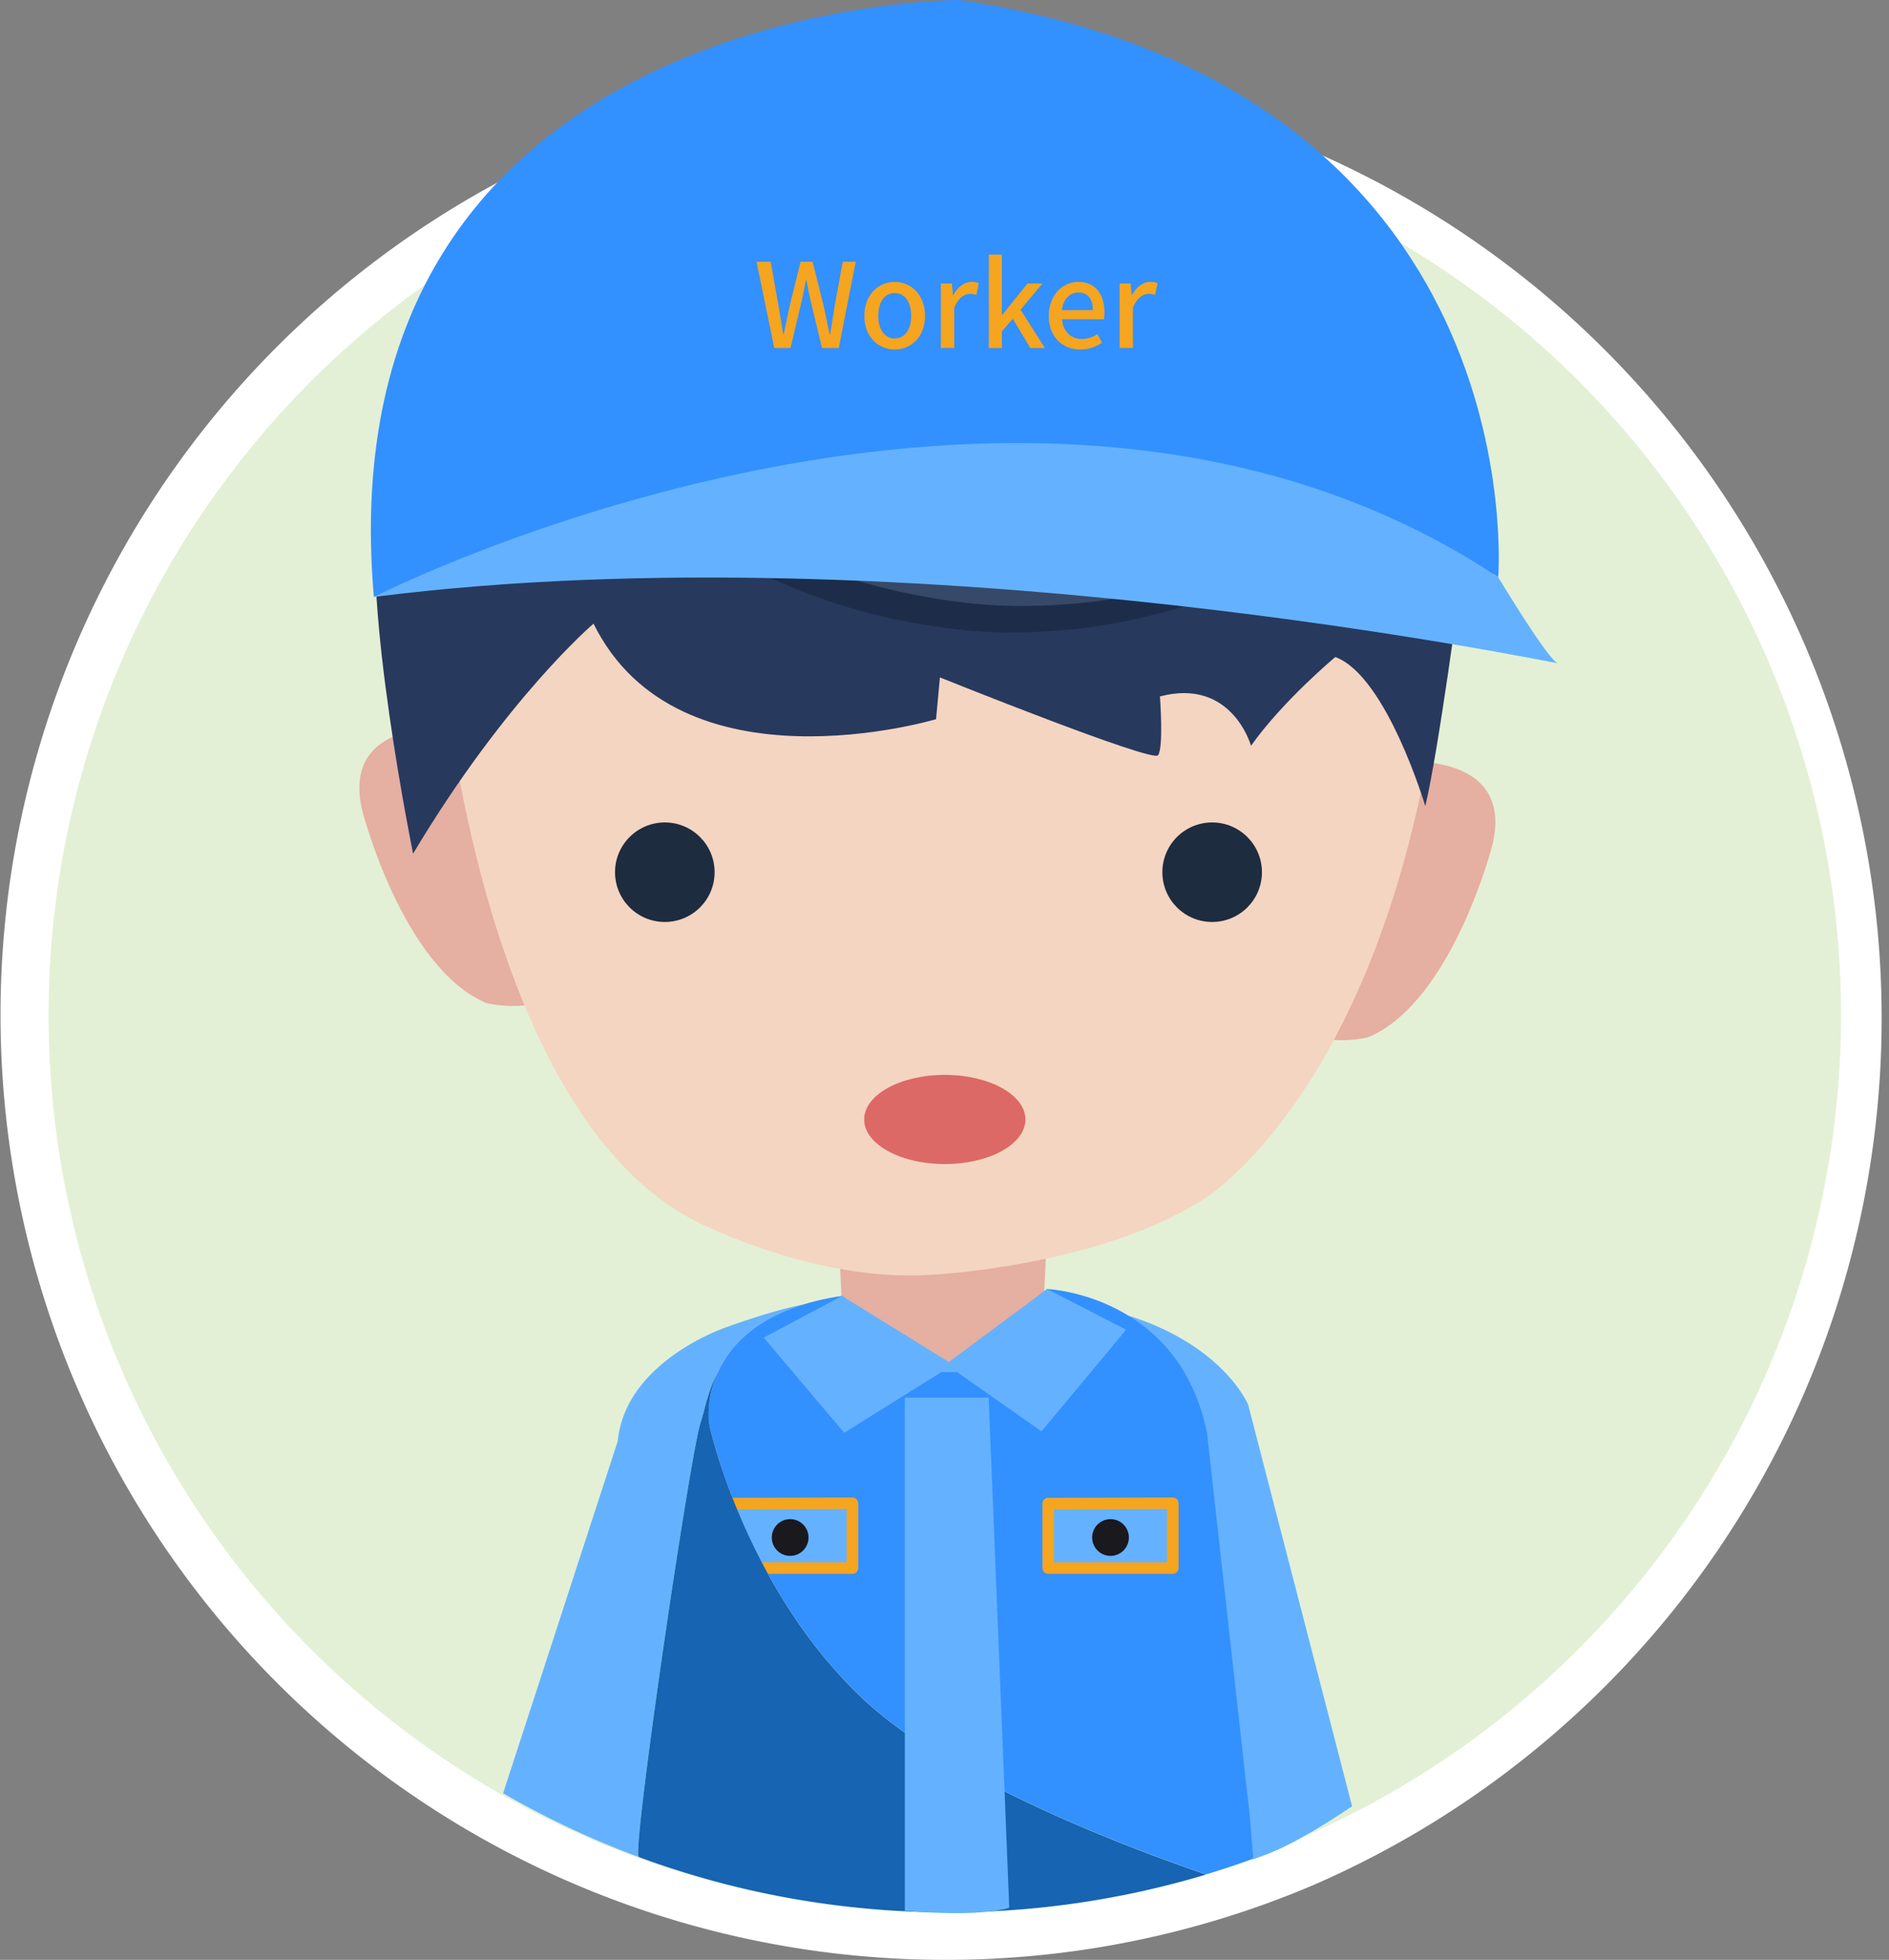 <svg xmlns="http://www.w3.org/2000/svg" viewBox="0 0 980.76 1017.17"><rect x="0" y="0" width="980.76" height="1017.17" fill="#808080" stroke="none"/><defs><style>.cls-1{fill:#e3f0d5;}.cls-2{fill:#fff;}.cls-3{fill:#e5afa1;}.cls-4{fill:#f4d5c1;}.cls-5{fill:#1e2c3f;}.cls-6{fill:#dc6965;}.cls-7{fill:#28395e;}.cls-8{fill:#1d2d49;}.cls-9{fill:#374968;}.cls-10{fill:#64b2ff;}.cls-11{fill:#3390ff;}.cls-12{fill:none;}.cls-13{fill:#f5a51f;}.cls-14{fill:#1664b2;}.cls-15{fill:#1a191e;}</style></defs><title>都市蓝领</title><g id="图层_2" data-name="图层 2"><g id="图层_1-2" data-name="图层 1"><circle class="cls-1" cx="490.38" cy="526.79" r="477.85"/><path class="cls-2" d="M490.38,1017.17A490.5,490.5,0,0,1,299.5,75,490.5,490.5,0,0,1,681.26,978.63,487.25,487.25,0,0,1,490.38,1017.17Zm0-955.7A465.45,465.45,0,0,0,309.26,955.56,465.45,465.45,0,0,0,671.5,98,462.42,462.42,0,0,0,490.38,61.47Z"/><polygon class="cls-3" points="435.24 637.64 437.19 679.01 498.49 723.33 540.34 709.54 544.23 625.83 435.24 637.64"/><path class="cls-3" d="M728.5,395.37s58.11-4.93,46.29,43.33c0,0-20.68,80.76-64,99.47,0,0-9.85,3-23.63,1S728.5,395.37,728.5,395.37Z"/><path class="cls-3" d="M234.45,377.64s-58.1-4.92-46.28,43.33c0,0,20.68,80.76,64,99.48,0,0,9.85,2.95,23.64,1S234.45,377.64,234.45,377.64Z"/><path class="cls-4" d="M230.19,347.44S250.87,586.76,368.07,637c0,0,58.11,28.56,115.23,24.62,0,0,86.67-3.94,141.82-39.39,0,0,90.34-54.41,120.09-252.46,0,0-43.88-103.67-115.17-109,0,0-6.71,42.35-118,45.31l-43.52,15.75-21.33-15.75-45.94-13.79s-69.69-59.43-71.66-23c0,0-34.4,7.23-14.7-1.64C314.89,267.66,256.78,312,230.19,347.44Z"/><ellipse class="cls-5" cx="345.17" cy="452.68" rx="25.85" ry="25.83"/><ellipse class="cls-6" cx="490.53" cy="581.01" rx="41.86" ry="23.14"/><ellipse class="cls-5" cx="629.34" cy="452.68" rx="25.85" ry="25.83"/><path class="cls-7" d="M740,418.36S719.89,350.83,693.3,341c0,0-27,22.42-43.78,46.06,0,0-9.85-35.46-47.28-25.61,0,0,2,26.59-1,30.53S488,351.58,488,351.58l-2,21.67S352.48,413.3,308.16,323.68c0,0-45.43,38.61-93.69,119.37,0,0-26.85-131.84-18-181.09l9.92-9.81s-18.78-75.87,42.28-128.07c0,0,57.72-6.64,38-21.41,0,0-58.71-27.83,88-41.62,0,0,80-52.14,209-29.49l22.45,13.73s41.17,12.14,51,24l10.25,11.5s33.4,34,44.24,37L686,112.26S768.69,195,776.57,297.42L758.45,302S746.9,389.8,740,418.36Z"/><path class="cls-8" d="M762.46,220.4S672.77,329.26,523.07,328.27c0,0-172.35,3-236.37-142.8,0,0,35.84-30.85,22.06-81.08,0,0-36.88-37.66,58.7-33.17,0,0,63.24-54.86,227.71-38.11l9.28,21.52,56.2,23.52s6.21,11.79,5.22,17.69L693.17,112l-1.69,30.15S746.7,177.06,762.46,220.4Z"/><path class="cls-9" d="M758.45,211.07S677.69,315.47,528,314.49c0,0-172.35,2.95-236.37-142.81,0,0,30.92-17.06,17.14-67.29,0,0-24.19-47,63.62-47,0,0,45.42-45,209.9-28.23l27.09,11.65L669.68,74.6h0l40.37,41.33-9.18,12.42S742.69,167.74,758.45,211.07Z"/><path class="cls-10" d="M702,937.47,648,728.9s-12.86-30.69-62.24-46.11c14,9.26,35,33.18,40.91,62.79L649,945.18,650.62,965q3.07-1.11,6.17-2.26C672.1,957,689.56,945.76,702,937.47Z"/><path class="cls-10" d="M331.47,963.12c-2.42-9.26,26.76-207.71,32.27-224.81,2.39-7.43,3.83-16.84,9.05-26.21,5.75-12.65,18.1-27,44.36-35.06-8.43,1.62-21,5-39.56,11.61,0,0-52.79,17.37-56.85,59.29L261.21,930.72a462.52,462.52,0,0,0,70.62,33.16A2.49,2.49,0,0,1,331.47,963.12Z"/><path class="cls-11" d="M626.71,743.94C612.26,671.71,543.62,669,543.62,669l-51,43.08-55.47-39.51c-75.84,11.27-69.07,64.95-69.14,64.78l.43,2.86s17.95,82.5,78.35,140.27c44.54,42.61,135,77.13,179.4,92.33q12.42-3.75,24.52-8.15L649,943.54Z"/><path class="cls-12" d="M433.78,676.48l57.55,31.17,1.3-.77-55.47-34.29a134.51,134.51,0,0,0-20,4.45C431.12,674.36,433.78,676.48,433.78,676.48Z"/><polygon class="cls-10" points="437.16 672.59 492.63 706.88 543.62 669.02 584.68 690.12 540.73 742.89 496.91 712.1 488.79 712.1 438.29 743.62 396.52 694.22 437.16 672.59"/><polygon class="cls-10" points="544.23 780.37 608.91 780.21 608.91 813.82 544.23 813.82 544.23 780.37"/><path class="cls-13" d="M544.23,783.37l64.68-.16-3-3v33.61l3-3H544.23l3,3V780.37c0-3.86-6-3.87-6,0v33.45a3,3,0,0,0,3,3h64.68a3,3,0,0,0,3-3V780.21a3,3,0,0,0-3-3l-64.68.16C540.37,777.38,540.36,783.38,544.23,783.37Z"/><polygon class="cls-10" points="377.91 780.37 442.59 780.21 442.59 813.82 377.91 813.82 377.91 780.37"/><path class="cls-13" d="M377.91,783.37l64.68-.16-3-3v33.61l3-3H377.91l3,3V780.37c0-3.86-6-3.87-6,0v33.45a3,3,0,0,0,3,3h64.68a3,3,0,0,0,3-3V780.21a3,3,0,0,0-3-3l-64.68.16C374.05,777.38,374,783.38,377.91,783.37Z"/><path class="cls-14" d="M331.47,963.12a2.49,2.49,0,0,0,.36.76,465,465,0,0,0,294.37,9c-44.43-15.2-134.86-49.72-179.4-92.33-60.4-57.77-78.35-140.27-78.35-140.27l-.43-2.86a52.21,52.21,0,0,1,4.77-25.27c-5.22,9.37-6.66,18.78-9.05,26.21C358.23,755.41,329.05,953.86,331.47,963.12Z"/><path class="cls-10" d="M469.8,725.34h43.51L524,990.09s-12.75,5.18-54.22,1.59Z"/><circle class="cls-15" cx="576.57" cy="797.97" r="9.54"/><circle class="cls-15" cx="410.25" cy="797.97" r="9.54"/><path class="cls-11" d="M498.1,0s-330.75,0-304,309.82c0,0,351.28-159,583.78-10.3C777.83,299.52,798.32,44.88,498.1,0Z"/><path class="cls-10" d="M194.05,309.82s338.81-172.63,583.78-10.3c0,0,25.93,43,30.84,44.63S476.84,273.86,194.05,309.82Z"/><path class="cls-13" d="M392.79,135.83h7.3l4.2,23.3,2.37,14.36h.24c1-4.81,2-9.61,3-14.36l5.78-23.3h6.21l5.84,23.3c1,4.69,2,9.49,3,14.36h.31c.73-4.87,1.52-9.67,2.25-14.36l4.26-23.3h6.75l-8.82,44.78h-8.7l-6-24.88c-.79-3.53-1.46-6.88-2.06-10.29h-.31c-.61,3.41-1.34,6.76-2.07,10.29l-5.9,24.88H402Z"/><path class="cls-13" d="M448.76,163.94c0-11.2,7.48-17.64,15.76-17.64s15.75,6.44,15.75,17.64-7.48,17.46-15.75,17.46S448.76,175,448.76,163.94Zm24.33,0c0-7.12-3.28-11.86-8.57-11.86S456,156.82,456,163.94s3.28,11.74,8.52,11.74S473.09,171,473.09,163.94Z"/><path class="cls-13" d="M488.49,147.15h5.72l.54,6h.19c2.37-4.32,5.9-6.87,9.49-6.87a8.3,8.3,0,0,1,3.77.73l-1.28,6.08a9.75,9.75,0,0,0-3.34-.55c-2.74,0-6,1.89-8.16,7.18v20.87h-6.93Z"/><path class="cls-13" d="M513.37,132.12h6.81v31.27h.19l13.14-16.24h7.72l-11.37,13.56,12.65,19.9h-7.6l-9.07-15.15L520.18,172v8.64h-6.81Z"/><path class="cls-13" d="M544.52,163.94c0-10.89,7.42-17.64,15.27-17.64,8.88,0,13.63,6.38,13.63,15.87a17.45,17.45,0,0,1-.31,3.53H551.4c.54,6.39,4.56,10.22,10.34,10.22a14.24,14.24,0,0,0,8-2.49l2.43,4.44a20.26,20.26,0,0,1-11.31,3.53C551.76,181.4,544.52,175,544.52,163.94Zm22.88-3c0-5.78-2.62-9.13-7.49-9.13-4.19,0-7.91,3.23-8.58,9.13Z"/><path class="cls-13" d="M581.27,147.15H587l.54,6h.19c2.37-4.32,5.9-6.87,9.49-6.87A8.3,8.3,0,0,1,601,147l-1.28,6.08a9.81,9.81,0,0,0-3.35-.55c-2.73,0-6,1.89-8.15,7.18v20.87h-6.93Z"/></g></g></svg>